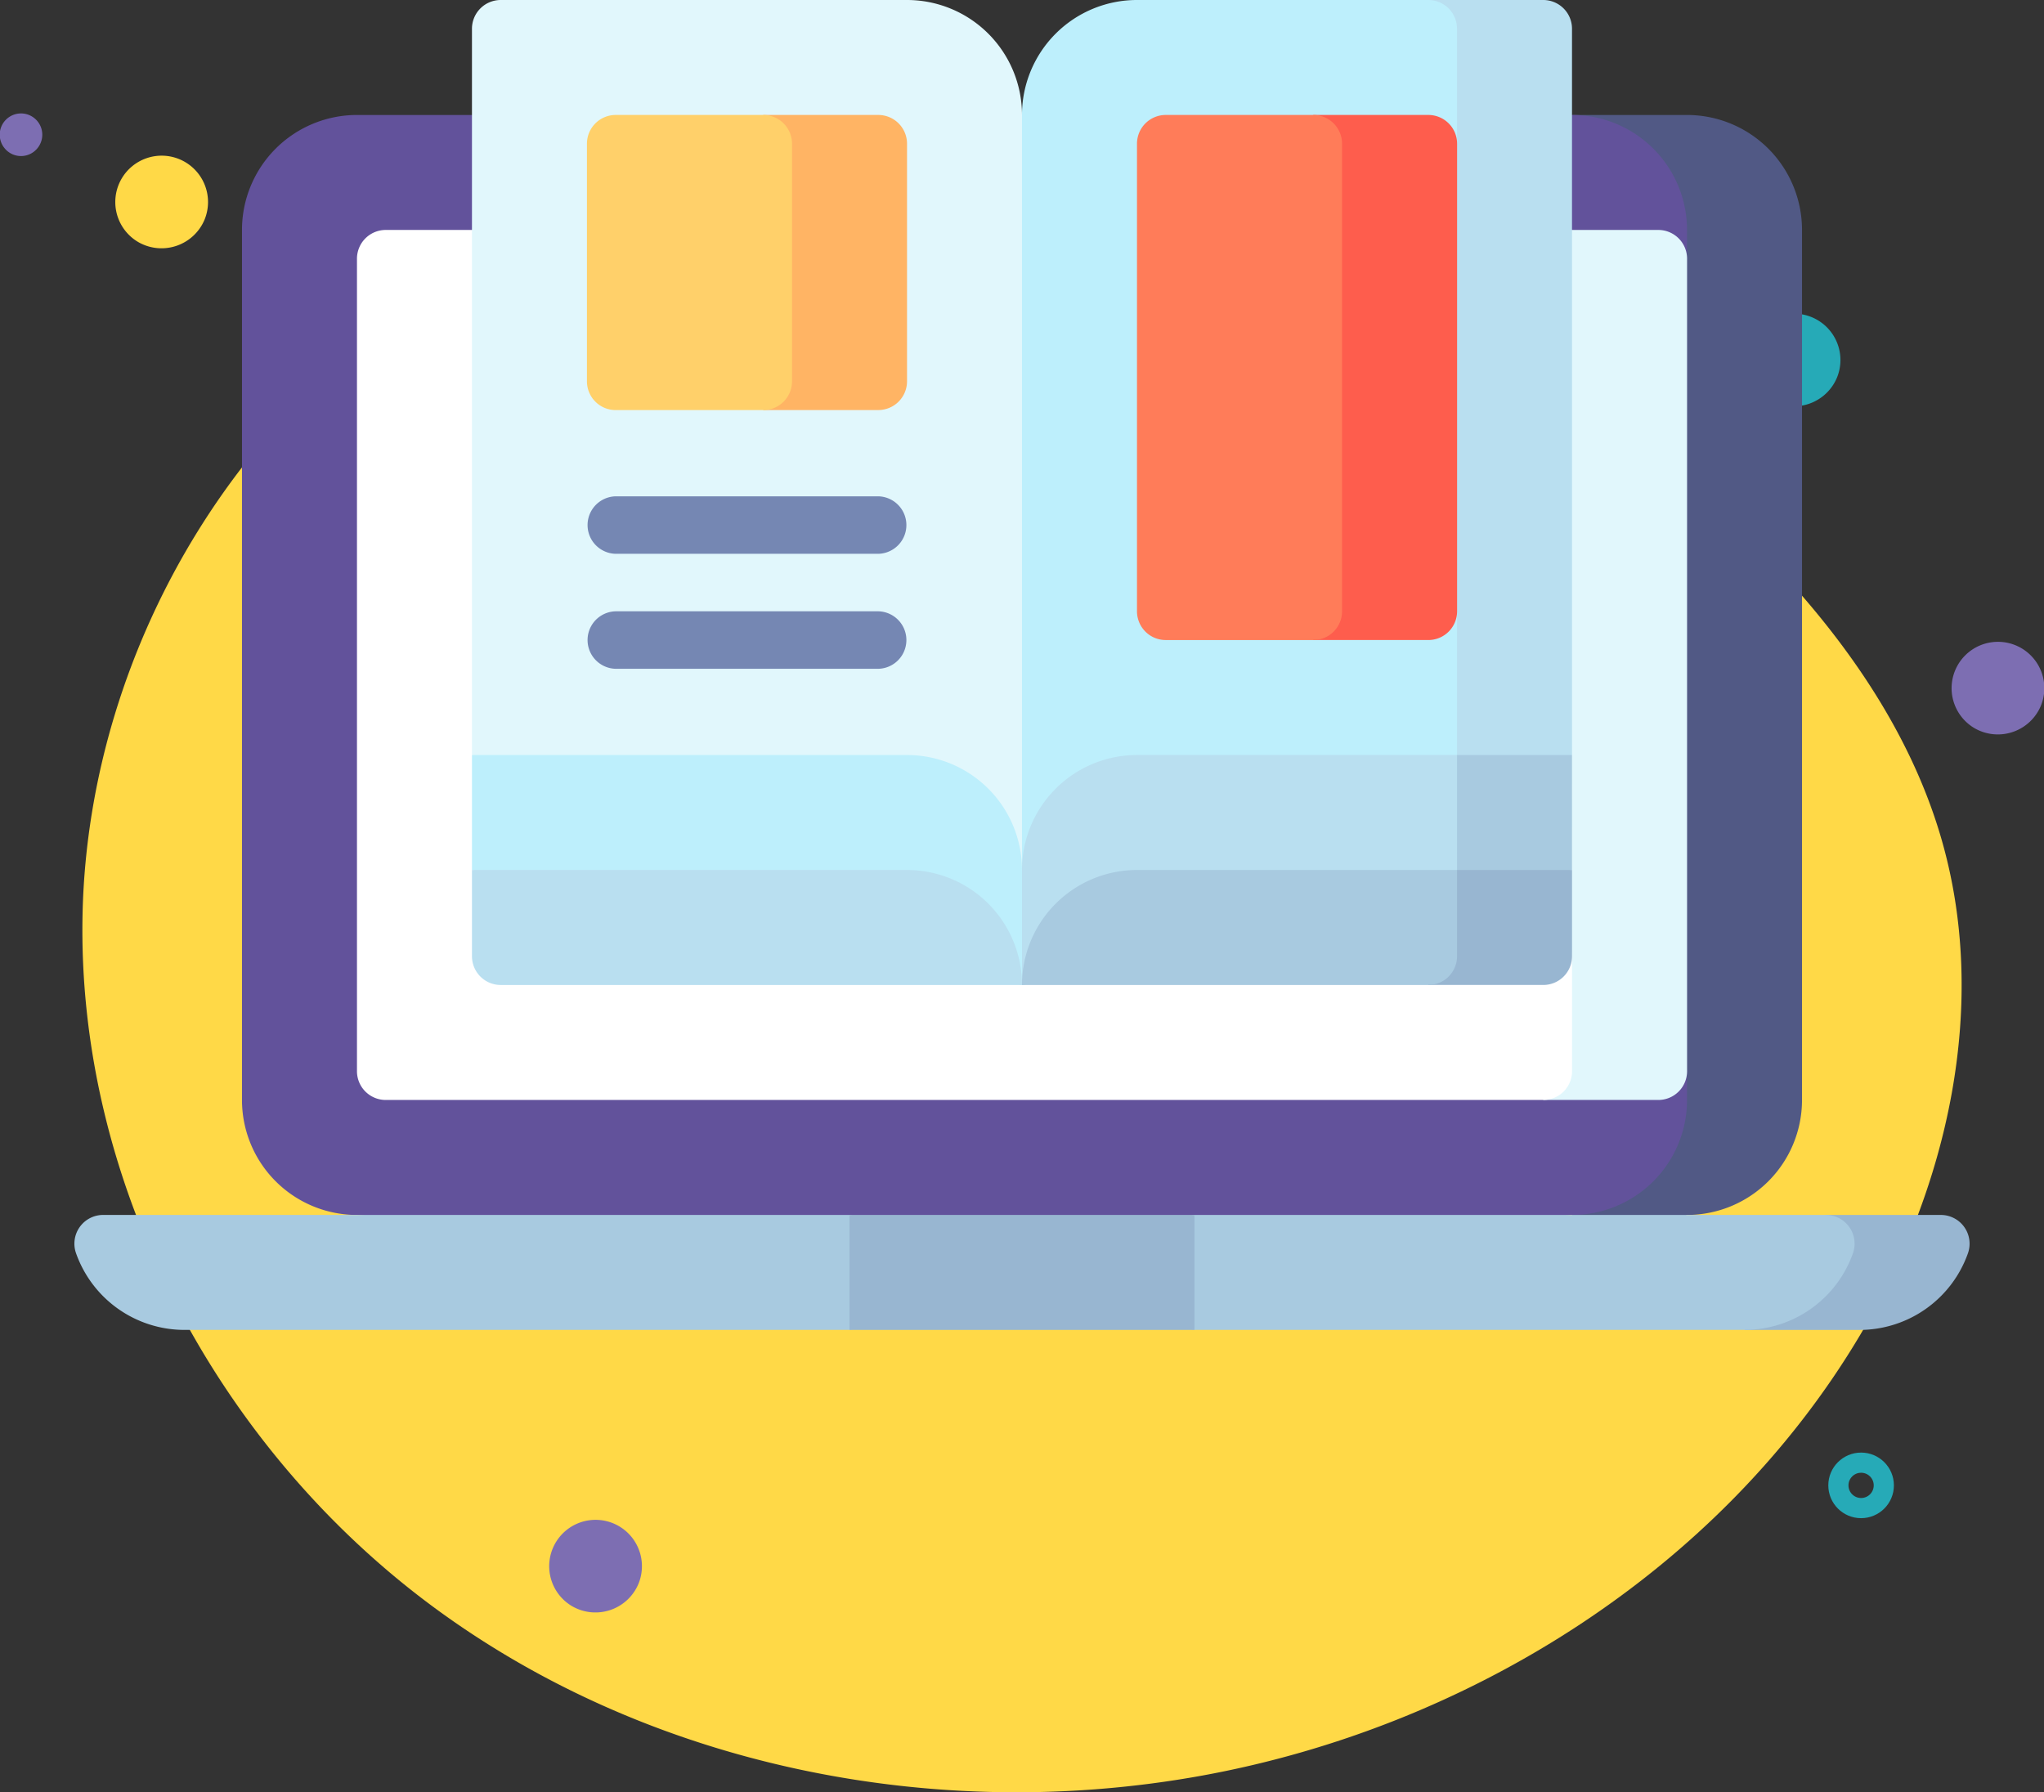 <svg xmlns="http://www.w3.org/2000/svg" width="151.991" height="133.289" viewBox="0 0 151.991 133.289">
  <rect x="0" y="0" width="151.991" height="133.289" fill="#333333" stroke="none"/>
  <g id="Grupo_1099920" data-name="Grupo 1099920" transform="translate(-1144.999 -2916.241)">
    <g id="Grupo_1099919" data-name="Grupo 1099919">
      <g id="Grupo_1099918" data-name="Grupo 1099918">
        <g id="Grupo_1099917" data-name="Grupo 1099917">
          <path id="_12068" data-name="12068" d="M103.949,72.366C89.64,70.39,74.525,70.874,61.5,77.128,43.447,85.8,31.588,105.464,31.133,125.491s9.978,39.705,26.1,51.6S94.6,193.2,114.312,189.632c19.875-3.6,38.53-15.279,48.9-32.614,6.648-11.116,9.755-24.842,6.082-37.264-2.217-7.5-6.75-14.14-12.082-19.858A89.263,89.263,0,0,0,103.949,72.366Z" transform="translate(1120.007 2858.667)" fill="#ffd947"/>
          <g id="Grupo_1099026" data-name="Grupo 1099026" transform="translate(1094.135 3177.56) rotate(-90)">
            <path id="Trazado_873104" data-name="Trazado 873104" d="M149.557,395.548a1.582,1.582,0,1,0-.106-2.456A1.573,1.573,0,0,0,149.557,395.548Z" transform="translate(13.93 -213.31)" fill="#fff"/>
            <path id="Trazado_873105" data-name="Trazado 873105" d="M417.219,416a1.582,1.582,0,1,0-.105-2.456A1.573,1.573,0,0,0,417.219,416Z" transform="translate(-222.435 -227.035)" fill="#ffd947"/>
            <path id="Trazado_873106" data-name="Trazado 873106" d="M303.26,44.546a1.582,1.582,0,1,0-.106-2.456A1.573,1.573,0,0,0,303.26,44.546Z" transform="translate(-52.901 9.151)" fill="#7d6eb2"/>
            <path id="Trazado_873109" data-name="Trazado 873109" d="M339.452,404.413a3.448,3.448,0,1,0-1.687-4.918A3.468,3.468,0,0,0,339.452,404.413Z" transform="translate(-106.207 -216.949)" fill="#26aab7"/>
            <path id="Trazado_873110" data-name="Trazado 873110" d="M390.262,440.006a3.448,3.448,0,1,0-1.687-4.918A3.468,3.468,0,0,0,390.262,440.006Z" transform="translate(-181.42 -237.38)" fill="#7d6eb2"/>
            <path id="Trazado_873111" data-name="Trazado 873111" d="M176.115,56.142a3.448,3.448,0,1,0-1.687-4.918A3.468,3.468,0,0,0,176.115,56.142Z" transform="translate(-32.569 42.202)" fill="#7d6eb2"/>
            <path id="Trazado_873113" data-name="Trazado 873113" d="M321.56,66.974a3.448,3.448,0,1,0-1.687-4.918A3.468,3.468,0,0,0,321.56,66.974Z" transform="translate(-76.565 -0.895)" fill="#ffd947"/>
            <circle id="Elipse_11485" data-name="Elipse 11485" cx="1.689" cy="1.689" r="1.689" transform="translate(149.167 187.566)" fill="none" stroke="#26aab7" stroke-linecap="round" stroke-linejoin="round" stroke-width="1.5"/>
          </g>
          <g id="online-magazine2" transform="translate(1150.528 2842.508)">
            <path id="Trazado_873374" data-name="Trazado 873374" d="M399.284,103.733h-8.551v86.076l8.551-4.275a8.55,8.55,0,0,0,8.551-8.551v-64.7A8.551,8.551,0,0,0,399.284,103.733Z" transform="translate(-279.367 -21.449)" fill="#515985"/>
            <path id="Trazado_873375" data-name="Trazado 873375" d="M151.185,112.284a8.55,8.55,0,0,0-8.551-8.551H52.284a8.55,8.55,0,0,0-8.551,8.551v64.7a8.55,8.55,0,0,0,8.551,8.551l49.451,4.275,40.9-4.275a8.55,8.55,0,0,0,8.551-8.551v-2.138l-4.275-30.212,4.275-30.212Z" transform="translate(-31.268 -21.449)" fill="#62529b"/>
            <path id="Trazado_873376" data-name="Trazado 873376" d="M441.78,390.733l-6.047,8.551h8.551a8.554,8.554,0,0,0,8.067-5.71,2.138,2.138,0,0,0-2.021-2.84Z" transform="translate(-311.541 -226.649)" fill="#98b6d1"/>
            <path id="Trazado_873377" data-name="Trazado 873377" d="M83.292,390.733l-12.826,3.206L57.64,390.733H2.143a2.138,2.138,0,0,0-2.021,2.84,8.554,8.554,0,0,0,8.067,5.71H57.64l12.826-3.206,12.826,3.206h40.9a8.554,8.554,0,0,0,8.067-5.71,2.138,2.138,0,0,0-2.021-2.84Z" transform="translate(0 -226.649)" fill="#a8cae0"/>
            <path id="Trazado_873378" data-name="Trazado 873378" d="M202.233,390.733h25.652v8.551H202.233Z" transform="translate(-144.593 -226.649)" fill="#98b6d1"/>
            <path id="Trazado_873379" data-name="Trazado 873379" d="M367.146,133.733l-6.413,32.35,6.413,32.35H375.7a2.138,2.138,0,0,0,2.138-2.138V135.871a2.138,2.138,0,0,0-2.138-2.138Z" transform="translate(-257.917 -42.899)" fill="#e1f7fc"/>
            <path id="Trazado_873380" data-name="Trazado 873380" d="M159.809,133.733H75.871a2.138,2.138,0,0,0-2.138,2.138v60.424a2.138,2.138,0,0,0,2.138,2.138h86.076a2.138,2.138,0,0,0,2.138-2.138v-8.551Z" transform="translate(-52.718 -42.899)" fill="#fff"/>
            <path id="Trazado_873381" data-name="Trazado 873381" d="M337.146,73.733l-6.413,64.7,17.1-8.551V75.871a2.138,2.138,0,0,0-2.138-2.138Z" transform="translate(-236.468)" fill="#b9dff0"/>
            <path id="Trazado_873382" data-name="Trazado 873382" d="M234.334,73.733a8.55,8.55,0,0,0-8.551,8.551h-8.551l8.551,64.7,32.35-8.551V119.194l-4.275-17.387,4.275-17.387V75.871A2.138,2.138,0,0,0,256,73.733Z" transform="translate(-155.318)" fill="#bdeffc"/>
            <path id="Trazado_873383" data-name="Trazado 873383" d="M136.083,73.733H105.871a2.138,2.138,0,0,0-2.138,2.138v54.011l40.9,8.551V82.284A8.551,8.551,0,0,0,136.083,73.733Z" transform="translate(-74.167)" fill="#e1f7fc"/>
            <path id="Trazado_873384" data-name="Trazado 873384" d="M136.083,270.733h-32.35v8.551l40.9,8.551v-8.551A8.551,8.551,0,0,0,136.083,270.733Z" transform="translate(-74.167 -140.851)" fill="#bdeffc"/>
            <path id="Trazado_873385" data-name="Trazado 873385" d="M347.834,270.733h-8.551l-8.551,12.826,17.1-4.275Z" transform="translate(-236.468 -140.851)" fill="#a8cae0"/>
            <path id="Trazado_873386" data-name="Trazado 873386" d="M255.784,270.733a8.55,8.55,0,0,0-8.551,8.551v8.551l32.35-4.275V270.733Z" transform="translate(-176.767 -140.851)" fill="#b9dff0"/>
            <path id="Trazado_873387" data-name="Trazado 873387" d="M355.371,300.733l-2.138,4.275v4.275h8.551a2.138,2.138,0,0,0,2.138-2.138v-6.413Z" transform="translate(-252.555 -162.301)" fill="#98b6d1"/>
            <path id="Trazado_873388" data-name="Trazado 873388" d="M255.784,300.733a8.55,8.55,0,0,0-8.551,8.551h30.212a2.138,2.138,0,0,0,2.138-2.138v-6.413Z" transform="translate(-176.767 -162.301)" fill="#a8cae0"/>
            <path id="Trazado_873389" data-name="Trazado 873389" d="M136.083,300.733h-32.35v6.413a2.138,2.138,0,0,0,2.138,2.138h38.763A8.551,8.551,0,0,0,136.083,300.733Z" transform="translate(-74.167 -162.301)" fill="#b9dff0"/>
            <path id="Trazado_873390" data-name="Trazado 873390" d="M307.146,103.729l-6.413,19.524,6.413,19.524H315.7a2.138,2.138,0,0,0,2.138-2.138V105.867a2.138,2.138,0,0,0-2.138-2.138Z" transform="translate(-215.018 -21.447)" fill="#fe5d4d"/>
            <path id="Trazado_873391" data-name="Trazado 873391" d="M277.233,105.867V140.64a2.138,2.138,0,0,0,2.138,2.138h10.973a2.138,2.138,0,0,0,2.138-2.138V105.867a2.138,2.138,0,0,0-2.138-2.138H279.371a2.138,2.138,0,0,0-2.138,2.138Z" transform="translate(-198.216 -21.447)" fill="#ff7c59"/>
            <path id="Trazado_873392" data-name="Trazado 873392" d="M174.371,103.729,172.233,114.7l2.138,10.974h8.551a2.138,2.138,0,0,0,2.138-2.138V105.867a2.138,2.138,0,0,0-2.138-2.138Z" transform="translate(-123.143 -21.447)" fill="#ffb464"/>
            <path id="Trazado_873393" data-name="Trazado 873393" d="M133.733,105.867v17.672a2.138,2.138,0,0,0,2.138,2.138h10.973a2.138,2.138,0,0,0,2.138-2.138V105.867a2.138,2.138,0,0,0-2.138-2.138H135.871a2.138,2.138,0,0,0-2.138,2.138Z" transform="translate(-95.617 -21.447)" fill="#ffd06a"/>
            <g id="Grupo_1099282" data-name="Grupo 1099282" transform="translate(38.116 110.643)">
              <path id="Trazado_873394" data-name="Trazado 873394" d="M155.394,207.508H135.871a2.138,2.138,0,0,1,0-4.275h19.524a2.138,2.138,0,0,1,0,4.275Z" transform="translate(-133.733 -203.233)" fill="#7587b3"/>
              <path id="Trazado_873395" data-name="Trazado 873395" d="M155.394,237.508H135.871a2.138,2.138,0,0,1,0-4.275h19.524a2.138,2.138,0,0,1,0,4.275Z" transform="translate(-133.733 -224.682)" fill="#7587b3"/>
            </g>
          </g>
        </g>
      </g>
    </g>
  </g>
</svg>
